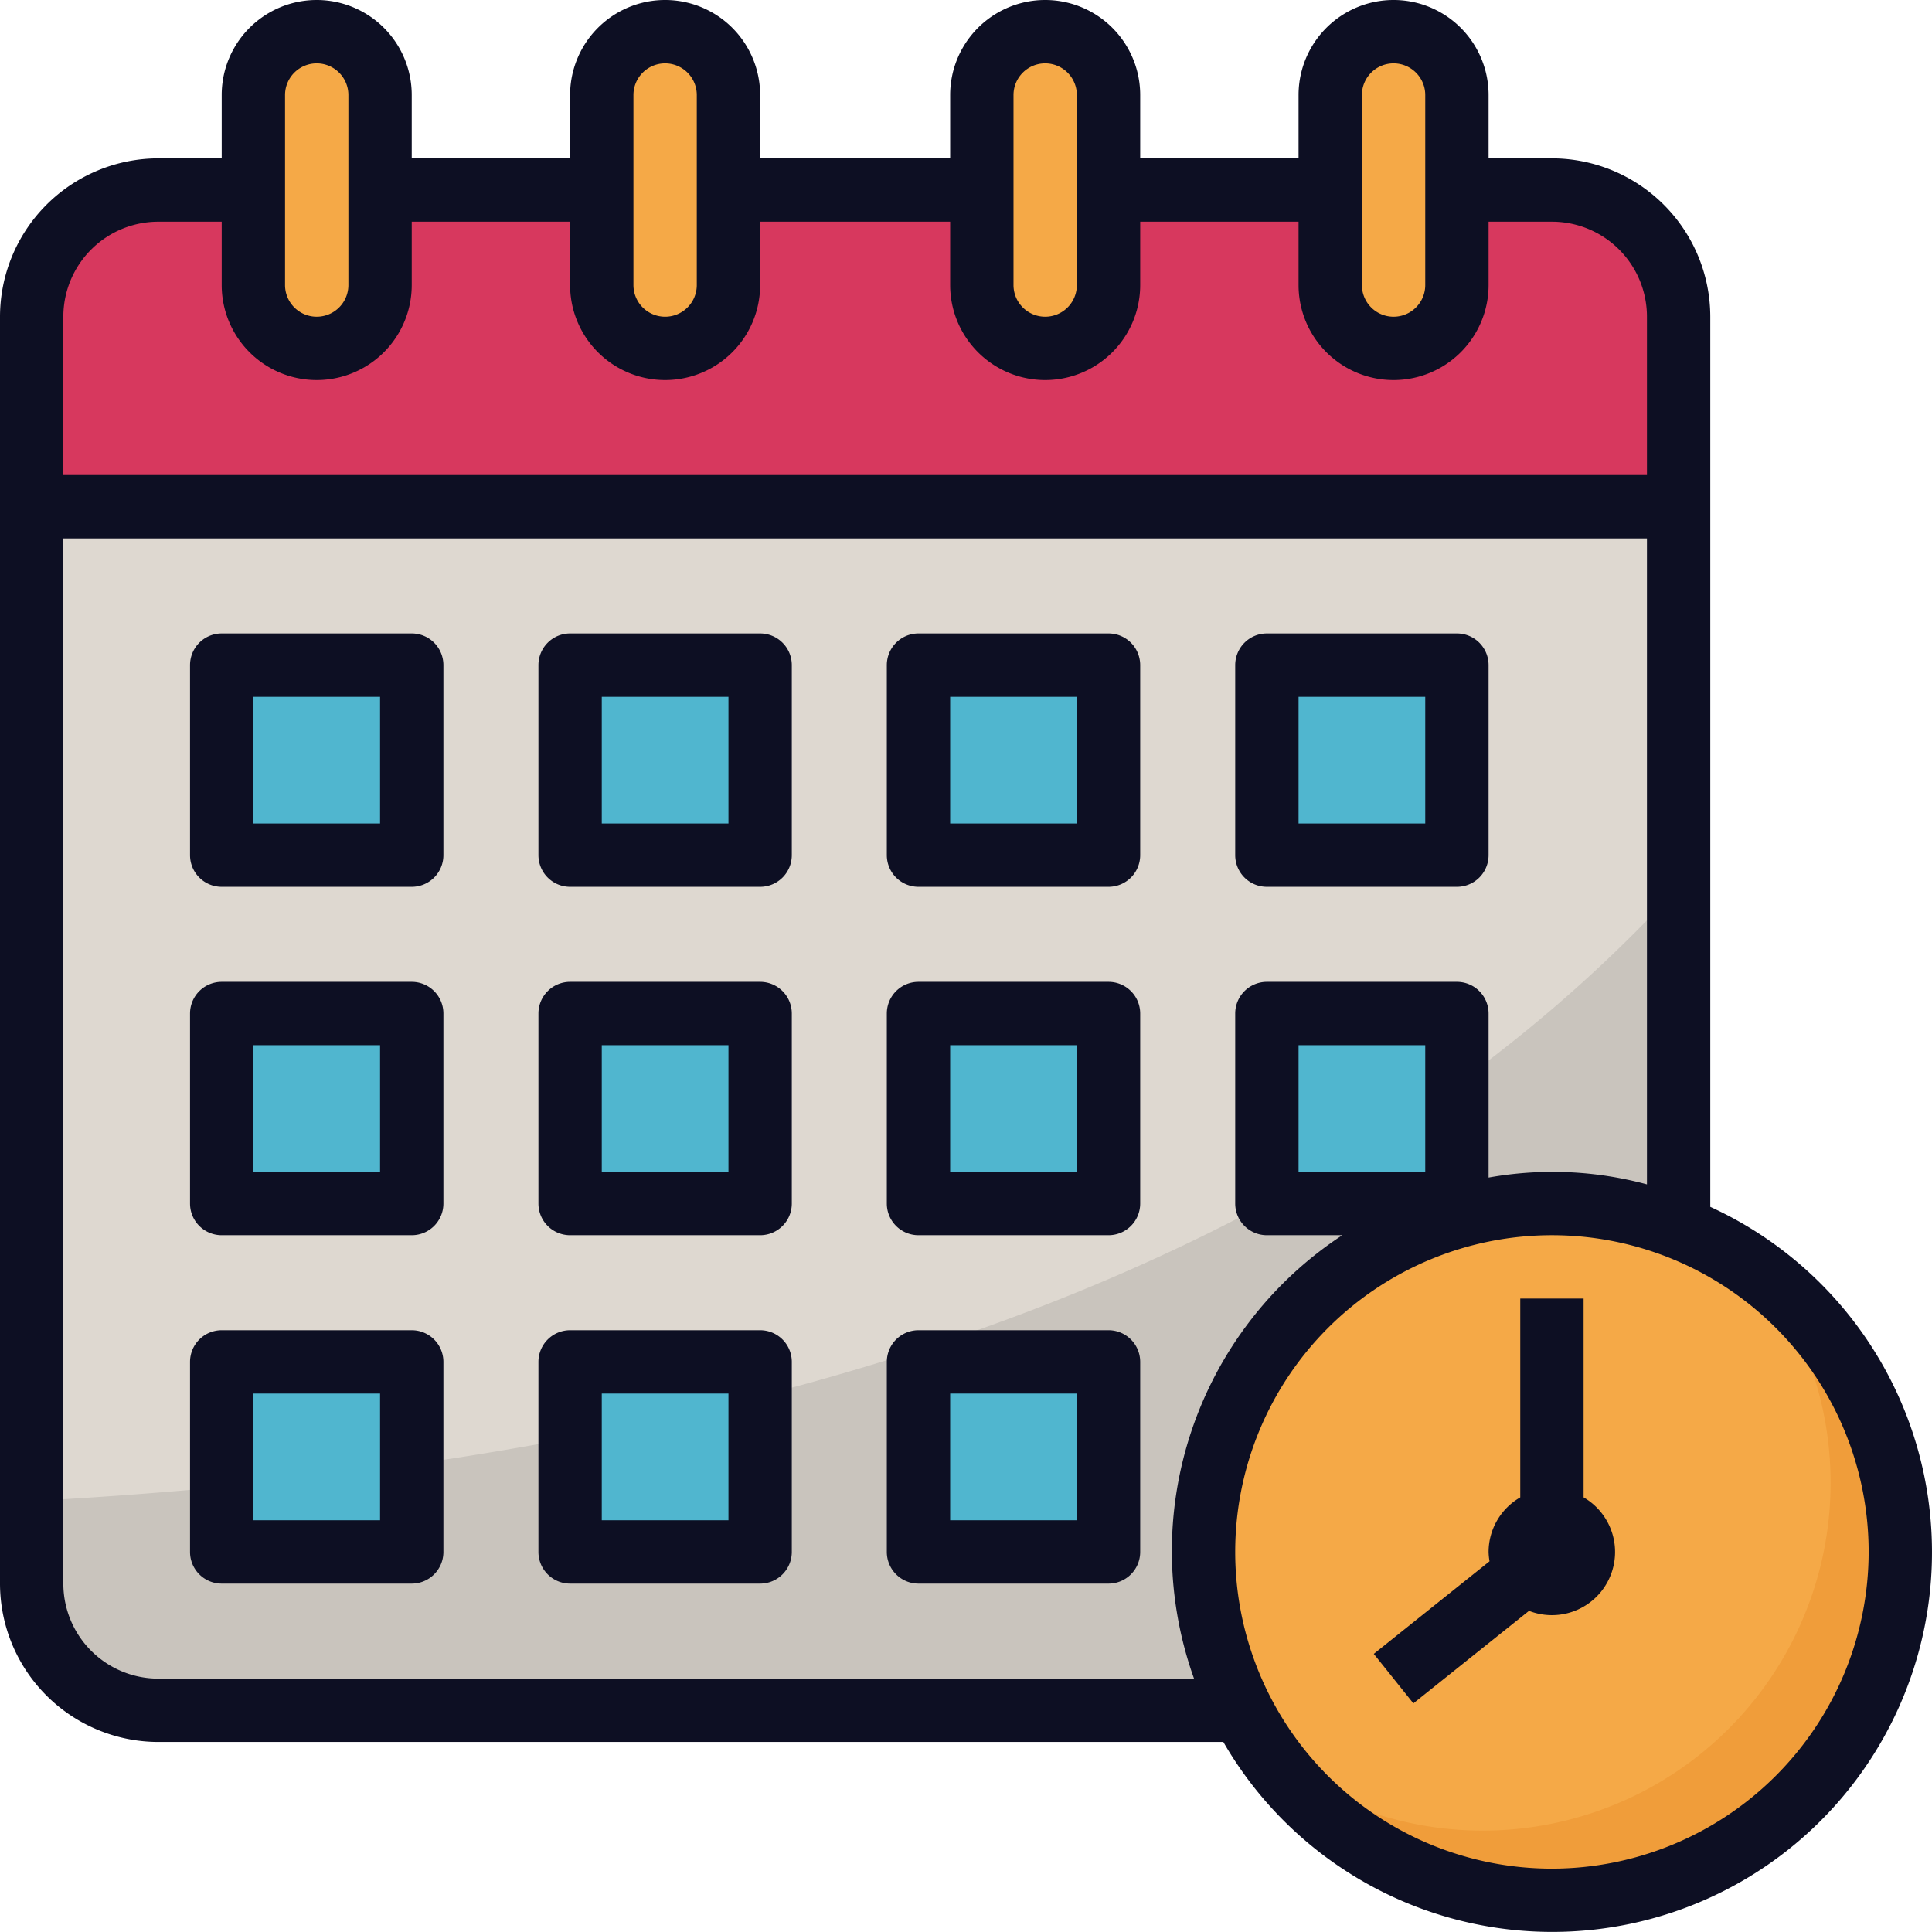 <svg id="Layer_1" data-name="Layer 1" xmlns="http://www.w3.org/2000/svg" viewBox="0 0 488 488"><defs><style>.cls-1{fill:#ded8d0;}.cls-2{fill:#c9c4bd;}.cls-3{fill:#f5a947;}.cls-4{fill:#f09d3a;}.cls-5{fill:#d7385e;}.cls-6{fill:#50b6cf;}.cls-7{fill:#0d0f23;}</style></defs><title>calendar</title><path class="cls-1" d="M408,64a32,32,0,0,1,32,32V413.13a32,32,0,0,1-32,32H56a32,32,0,0,1-32-32V96A32,32,0,0,1,56,64Z" transform="translate(-16 -16)"/><path class="cls-2" d="M56,445.13H408a32,32,0,0,0,32-32V240C364.29,322.83,236.21,383.77,24,395.14v18A32,32,0,0,0,56,445.13Z" transform="translate(-16 -16)"/><circle class="cls-3" cx="392" cy="392" r="88"/><path class="cls-4" d="M460.73,337.67A87.88,87.88,0,0,1,337.67,460.73,87.92,87.92,0,1,0,460.73,337.67Z" transform="translate(-16 -16)"/><path class="cls-5" d="M440,144H24V96A32,32,0,0,1,56,64H408a32,32,0,0,1,32,32Z" transform="translate(-16 -16)"/><path class="cls-3" d="M96,104A16,16,0,0,1,80,88V40a16,16,0,0,1,32,0V88A16,16,0,0,1,96,104Z" transform="translate(-16 -16)"/><path class="cls-3" d="M184,104a16,16,0,0,1-16-16V40a16,16,0,0,1,32,0V88A16,16,0,0,1,184,104Z" transform="translate(-16 -16)"/><path class="cls-3" d="M280,104a16,16,0,0,1-16-16V40a16,16,0,0,1,32,0V88A16,16,0,0,1,280,104Z" transform="translate(-16 -16)"/><path class="cls-3" d="M368,104a16,16,0,0,1-16-16V40a16,16,0,0,1,32,0V88A16,16,0,0,1,368,104Z" transform="translate(-16 -16)"/><path class="cls-6" d="M72,184h48v48H72Z" transform="translate(-16 -16)"/><path class="cls-6" d="M160,184h48v48H160Z" transform="translate(-16 -16)"/><path class="cls-6" d="M248,184h48v48H248Z" transform="translate(-16 -16)"/><path class="cls-6" d="M336,184h48v48H336Z" transform="translate(-16 -16)"/><path class="cls-6" d="M72,272h48v48H72Z" transform="translate(-16 -16)"/><path class="cls-6" d="M160,272h48v48H160Z" transform="translate(-16 -16)"/><path class="cls-6" d="M248,272h48v48H248Z" transform="translate(-16 -16)"/><path class="cls-6" d="M336,272h48v48H336Z" transform="translate(-16 -16)"/><path class="cls-6" d="M72,360h48v48H72Z" transform="translate(-16 -16)"/><path class="cls-6" d="M160,360h48v48H160Z" transform="translate(-16 -16)"/><path class="cls-6" d="M248,360h48v48H248Z" transform="translate(-16 -16)"/><path class="cls-7" d="M448,320.84V96a40.05,40.05,0,0,0-40-40H392V40a24,24,0,0,0-48,0V56H304V40a24,24,0,0,0-48,0V56H208V40a24,24,0,0,0-48,0V56H120V40a24,24,0,0,0-48,0V56H56A40.05,40.05,0,0,0,16,96V416a40.05,40.05,0,0,0,40,40H325A95.92,95.92,0,1,0,448,320.84ZM360,40a8,8,0,0,1,16,0V88a8,8,0,0,1-16,0Zm-88,0a8,8,0,0,1,16,0V88a8,8,0,0,1-16,0Zm-96,0a8,8,0,0,1,16,0V88a8,8,0,0,1-16,0ZM88,40a8,8,0,0,1,16,0V88a8,8,0,0,1-16,0ZM56,72H72V88a24,24,0,0,0,48,0V72h40V88a24,24,0,0,0,48,0V72h48V88a24,24,0,0,0,48,0V72h40V88a24,24,0,0,0,48,0V72h16a24,24,0,0,1,24,24v40H32V96A24,24,0,0,1,56,72Zm0,368a24,24,0,0,1-24-24V152H432V315.16a91.46,91.46,0,0,0-40-1.72V272a8,8,0,0,0-8-8H336a8,8,0,0,0-8,8v48a8,8,0,0,0,8,8h19.05A95.46,95.46,0,0,0,317.6,440ZM376,312H344V280h32Zm32,176a80,80,0,1,1,80-80A80.09,80.09,0,0,1,408,488Z" transform="translate(-16 -16)"/><path class="cls-7" d="M416,394.22V344H400v50.22A15.93,15.93,0,0,0,392,408a15.22,15.22,0,0,0,.24,2.36L363,433.75l10,12.5,29.21-23.37A15.95,15.95,0,0,0,416,394.22Z" transform="translate(-16 -16)"/><path class="cls-7" d="M120,176H72a8,8,0,0,0-8,8v48a8,8,0,0,0,8,8h48a8,8,0,0,0,8-8V184A8,8,0,0,0,120,176Zm-8,48H80V192h32Z" transform="translate(-16 -16)"/><path class="cls-7" d="M208,176H160a8,8,0,0,0-8,8v48a8,8,0,0,0,8,8h48a8,8,0,0,0,8-8V184A8,8,0,0,0,208,176Zm-8,48H168V192h32Z" transform="translate(-16 -16)"/><path class="cls-7" d="M296,176H248a8,8,0,0,0-8,8v48a8,8,0,0,0,8,8h48a8,8,0,0,0,8-8V184A8,8,0,0,0,296,176Zm-8,48H256V192h32Z" transform="translate(-16 -16)"/><path class="cls-7" d="M336,240h48a8,8,0,0,0,8-8V184a8,8,0,0,0-8-8H336a8,8,0,0,0-8,8v48A8,8,0,0,0,336,240Zm8-48h32v32H344Z" transform="translate(-16 -16)"/><path class="cls-7" d="M120,264H72a8,8,0,0,0-8,8v48a8,8,0,0,0,8,8h48a8,8,0,0,0,8-8V272A8,8,0,0,0,120,264Zm-8,48H80V280h32Z" transform="translate(-16 -16)"/><path class="cls-7" d="M208,264H160a8,8,0,0,0-8,8v48a8,8,0,0,0,8,8h48a8,8,0,0,0,8-8V272A8,8,0,0,0,208,264Zm-8,48H168V280h32Z" transform="translate(-16 -16)"/><path class="cls-7" d="M296,264H248a8,8,0,0,0-8,8v48a8,8,0,0,0,8,8h48a8,8,0,0,0,8-8V272A8,8,0,0,0,296,264Zm-8,48H256V280h32Z" transform="translate(-16 -16)"/><path class="cls-7" d="M120,352H72a8,8,0,0,0-8,8v48a8,8,0,0,0,8,8h48a8,8,0,0,0,8-8V360A8,8,0,0,0,120,352Zm-8,48H80V368h32Z" transform="translate(-16 -16)"/><path class="cls-7" d="M208,352H160a8,8,0,0,0-8,8v48a8,8,0,0,0,8,8h48a8,8,0,0,0,8-8V360A8,8,0,0,0,208,352Zm-8,48H168V368h32Z" transform="translate(-16 -16)"/><path class="cls-7" d="M296,352H248a8,8,0,0,0-8,8v48a8,8,0,0,0,8,8h48a8,8,0,0,0,8-8V360A8,8,0,0,0,296,352Zm-8,48H256V368h32Z" transform="translate(-16 -16)"/></svg>